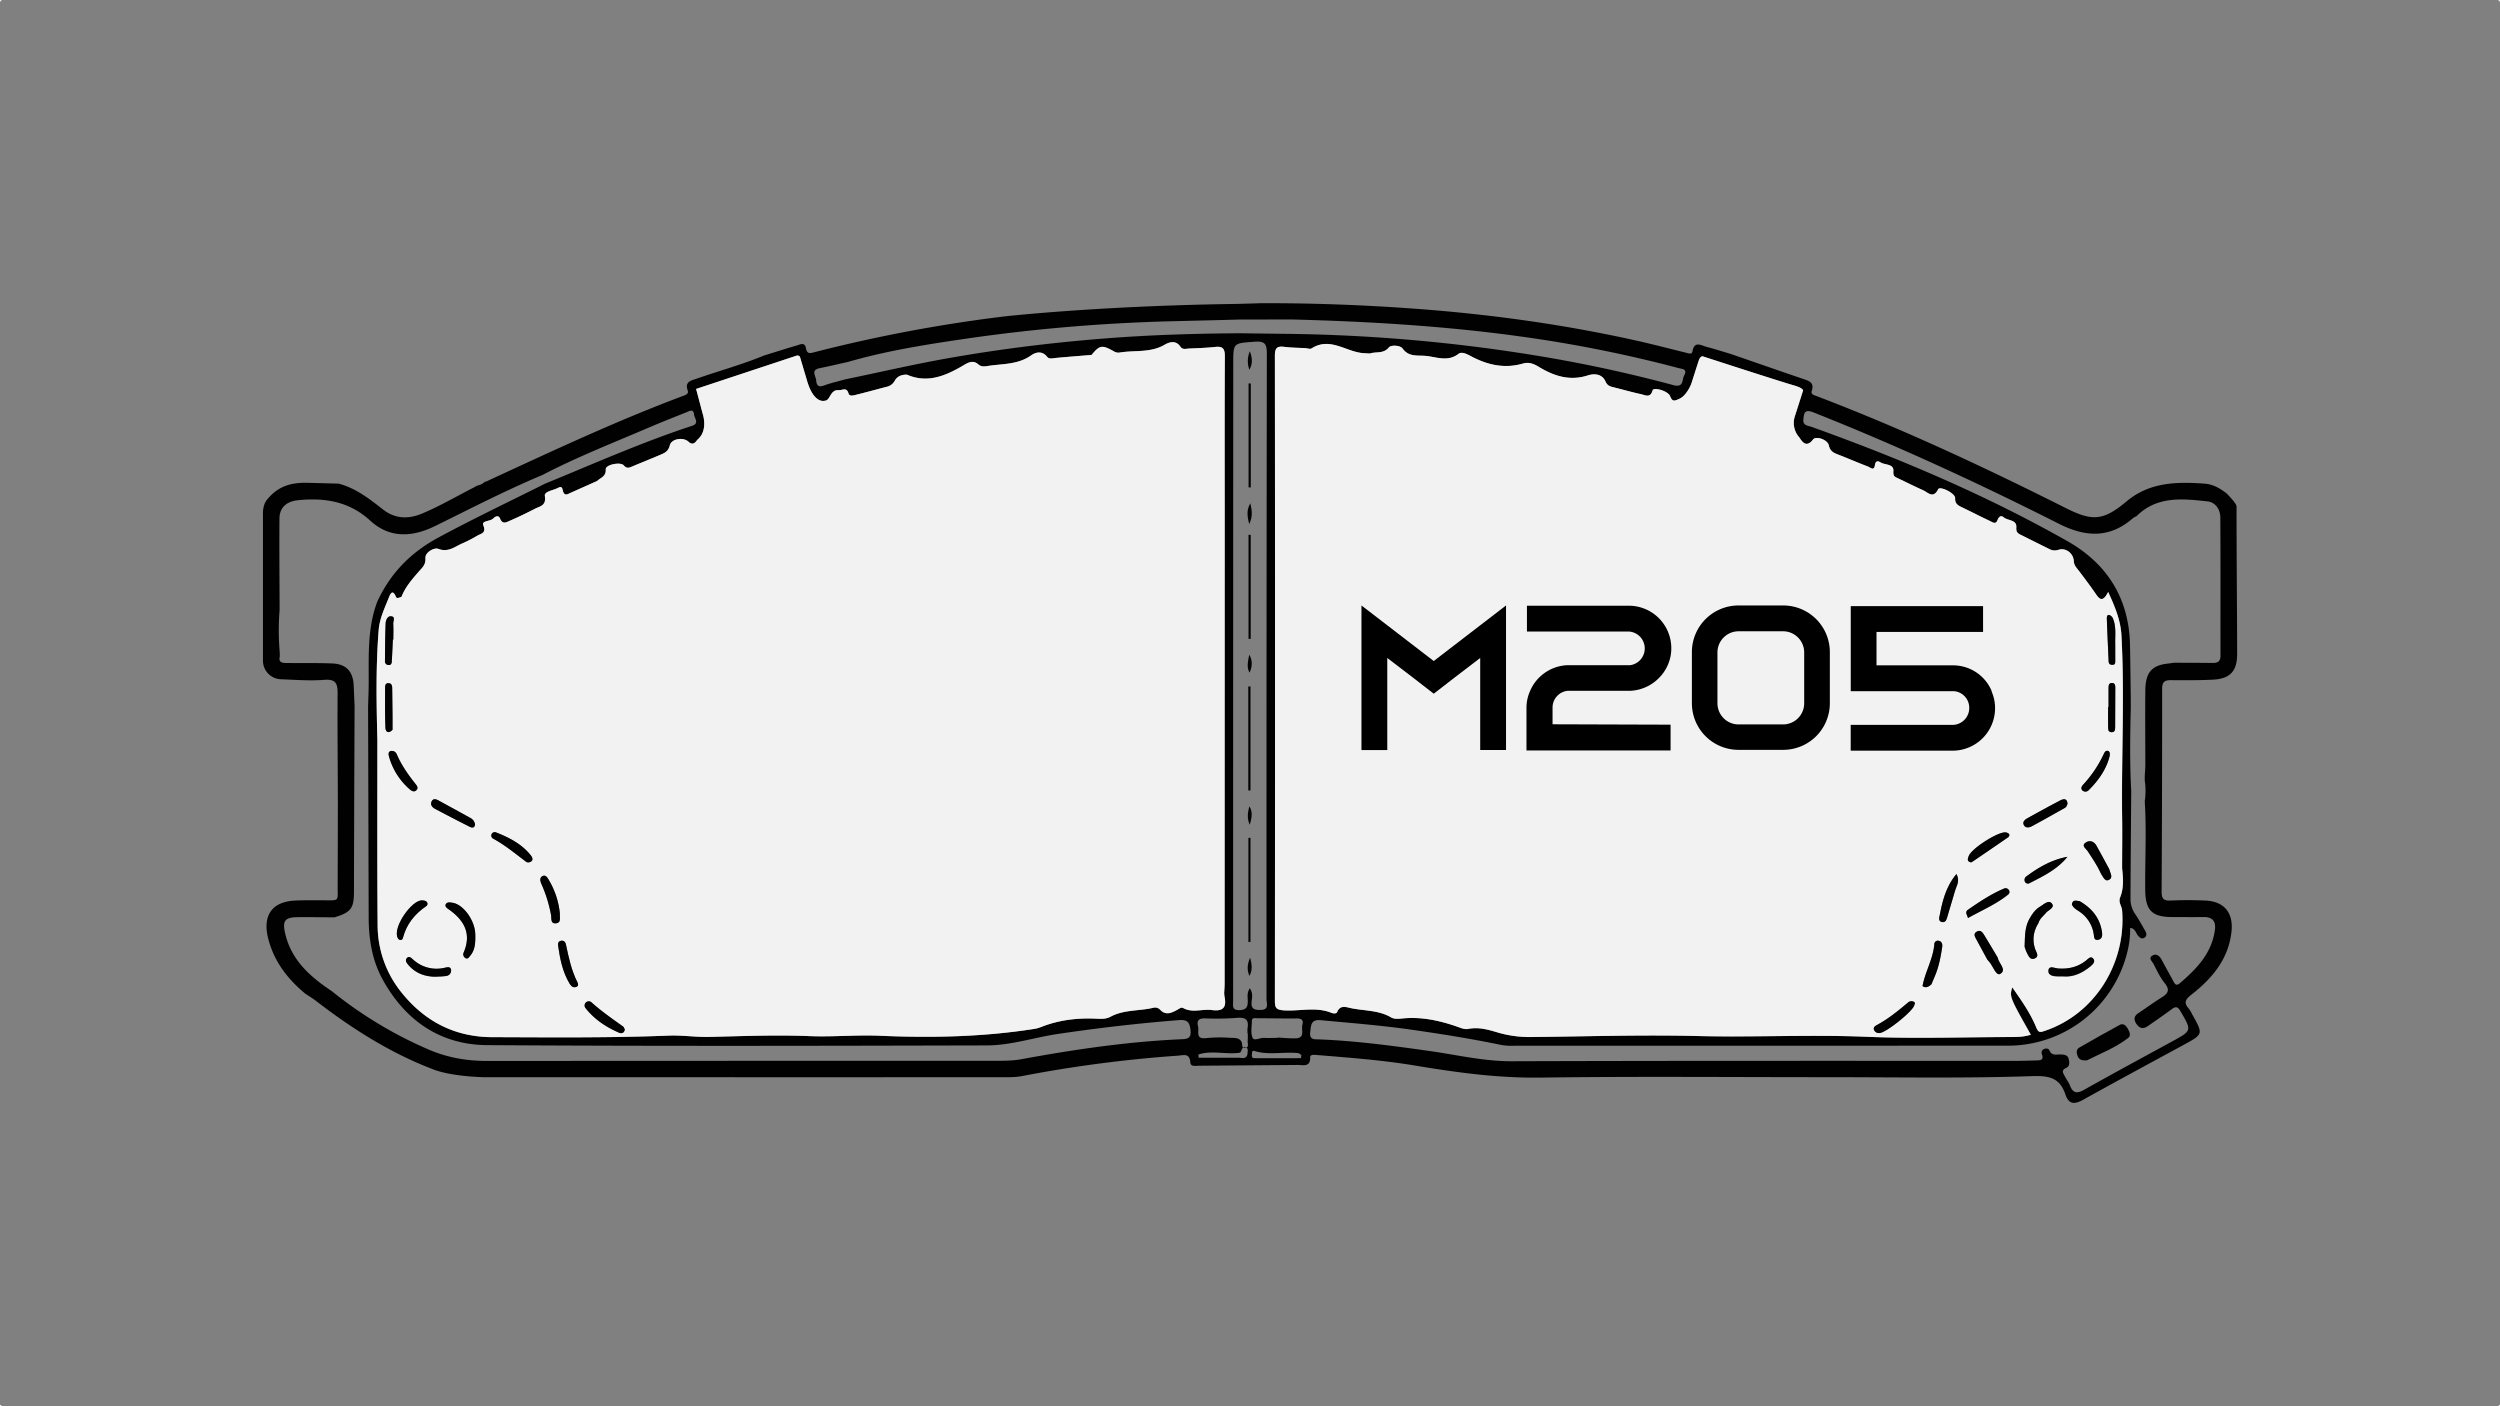 <svg xmlns="http://www.w3.org/2000/svg" viewBox="0 0 1920 1080"><rect x="0" y="0" width="1920" height="1080" fill="#808080" stroke="none"/><defs><style>.cls-1{fill:#010101;}.cls-2{fill:#f2f2f2;}</style></defs><g id="Capa_2" data-name="Capa 2"><g id="Capa_1-2" data-name="Capa 1"><path class="cls-1" d="M956.8,804.5a2.29,2.29,0,0,0-2,0,2.33,2.33,0,0,0,1.78.21,3.29,3.29,0,0,0,.52-.13A1.12,1.12,0,0,0,956.8,804.5Zm0,0a2.29,2.29,0,0,0-2,0,2.33,2.33,0,0,0,1.78.21,3.29,3.29,0,0,0,.52-.13A1.12,1.12,0,0,0,956.8,804.5Zm736.9-112.88c-8.87-.38-17.79-.42-26.66,0-5.36.27-6.94-1.45-6.92-6.75q.44-78,.4-155.94c0-5,1.78-6.59,6.49-6.57,10.77.07,21.56.16,32.31-.36,13.44-.66,18.84-6.46,18.82-19.9-.07-37.7-.48-75.4-.46-113.11,0-2.55-7.78-10.15-7.78-10.15-5-3.87-10.25-6.91-16.71-7.39-21.27-1.55-42.11-1.24-59.74,13.4-17.77,14.95-26.17,15.77-46.62,5.49-62.62-31.46-126-61.15-191.6-86.12-2-.77-4.69-1.24-3.78-4.07,2.11-6.53-2.26-7.65-6.8-9.2-18.52-6.3-37-12.75-55.49-19.14-6.17-1.83-12.31-3.81-18.54-5.43-4.17-1.09-9.37-4.85-10.8,3.54-.43,2.51-3,1.47-4.8,1-12.26-3-24.46-6.21-36.77-9-56.81-12.75-114.32-20.67-172.38-24.89-39.24-2.85-78.53-4.32-117.87-4.16,0,0-14.3.48-19.07.55-106.7,1.51-178.14,9.66-178.14,9.66a1142,1142,0,0,0-144.88,27.29c-3.3.84-6.17,2.07-7-3.14-.8-4.73-4.51-2.62-7.08-1.87-8.41,2.44-16.76,5.11-25.14,7.7-16.83,7-34.46,11.73-51.64,17.75-4.32,1.51-9.34,2.28-6.89,9.06.8,2.2-.84,3.17-2.88,3.94-51.86,19.35-101.89,42.94-152.1,66.09a2.6,2.6,0,0,1-.8.07,11,11,0,0,1-5.81,2.94l-2.59,1.44c-13.3,6.8-26.27,14.39-40,20.14-9.75,4.07-20.18,4.32-29.62-3.05-10.49-8.18-21-16.54-34.31-20-8.07-.22-16.13-.45-24.2-.64-11.35-.27-21.75,2.16-30.06,12.13-4.41,4.45-3.84,12.11-3.84,12.11V507.87a14.31,14.31,0,0,0,13.92,13.81c11,.41,22.12,1.31,33.06.45,8.72-.69,10.4,2.61,10.35,10.26-.19,28.26.14,56.52.19,84.78,0,21.26-.09,42.52-.14,63.79,0,11.38,1.45,10.49-10.18,10.47-7.53,0-15.08-.14-22.6.21-17.83.84-25,11.63-20.6,29.06,4.48,17.68,14.82,31.07,28.48,42.41,2.67,1.79,5.45,3.44,8,5.4,27.62,21.24,56.75,39.9,89.47,52.45,14.27,5.94,39.77,6.34,39.77,6.34,129,0,269.52.05,398.57,0,4.83,0,9.77.08,14.48-.84a1005.92,1005.92,0,0,1,119.93-15.71c4.56-.33,9-2.17,9.52,5.29.25,3.46,4.28,2.44,6.8,2.44l75.25-.59c4.19-.17,10.32,2.21,10-6.1-.06-1.54,2.12-1.79,3.93-1.64,25.74,2.13,51.51,4,77,8.26,31.84,5.32,63.56,9.66,96.12,9.19,73.27-1,146.56-.31,219.84-.32,52.54,0,105.11,1,157.58-.81,13.79-.47,21.33,1.62,25.59,14.21,2.67,7.87,7.25,7.46,13.67,3.89,25.59-14.24,51.38-28.14,77.12-42.12,15.1-8.21,15.12-8.18,6.49-23.48a23.55,23.55,0,0,0-2.43-4.18c-4-4.39-3.11-7,1.7-10.76,16.11-12.53,28.85-27.57,31-49C1715.19,700.78,1708,692.24,1693.7,691.62ZM629.48,282.77c7.28-1.48,14.51-3.19,21.77-4.81,29.44-8.52,59.64-13.31,89.86-17.74A1329.27,1329.27,0,0,1,901,246.69c16.88-.42,33.8-.79,50.69-1.28l40.28-.06c58.57,1.49,118.21,5,177.44,13.29a1012.38,1012.38,0,0,1,119.54,24c3.07.81,7.26.69,4.49,5.72-1.81,3.3-.19,9.61-8.24,7.43a1067.09,1067.09,0,0,0-108-23.14,1278.71,1278.71,0,0,0-186.36-16.22l-39-.49c-34.18.23-68.33,1.27-102.42,3.92-40.77,3.18-81.28,8.15-121.55,15.3-26.43,4.68-52.54,10.78-78.8,16.19-5.37,1.52-10.85,2.73-16.06,4.65-4.37,1.61-5.85.2-6.21-4C626.5,288.52,622.49,284.2,629.48,282.77ZM906.94,798.15C865.72,800,825,806,784.5,813.46c-6.41,1.19-12.85,1.23-19.31,1.23q-195.59,0-391.18.12c-15.35,0-29.89-2.46-44-8.42A318.8,318.8,0,0,1,255,761.33c-16.65-11.08-31.25-23.79-36-44.5-2.22-9.63-.29-12.33,9.61-12.44,9.42-.11,18.83.08,28.24.14,12.85-3.91,15-6.94,15-20q.15-70.95.48-141.9-.35-8-.67-15.94c-.46-11.07-5.72-16.77-16.82-17.18-11.47-.43-23-.24-34.45-.31-3.45,0-6.73-.22-5.48-5.19l-.09-3.22a193.78,193.78,0,0,1-.08-32.32c-.07-23.39-.29-46.78-.12-70.16.06-8.61,5.5-13.27,14.29-14.15,20.56-2.05,39.31.93,55.39,15.67,15.29,14,32.7,12.64,50.22,4,27.16-13.39,54.07-27.31,82-39,26.68-13.89,54.68-24.83,82.27-36.66,9.37-4,18.87-7.73,28.34-11.51,2.35-.94,5.47-3,5.91,1.71.27,2.89,4.28,6.77-1.52,8.66-38.54,12.64-75.57,29.14-113,44.47-27.38,13.76-55.07,26.87-82.05,41.46-21.21,11.47-36.81,27.49-46.76,49.26-7.59,20.13-6.45,41.16-6.54,62.08,0,6.17-.31,12.33-.48,18.5q.24,80.78.46,161.57c0,16.9,2.63,33.29,10.91,48.22,17.41,31.4,44.29,49.85,80.1,50.08,128,.85,255.94.54,383.91.21,18.27-.05,36-6.05,54-8.74,31.14-4.63,62.37-8.29,93.77-10.71,7-.53,8,2.89,8.52,8.25C914.94,797.68,911.52,798,906.94,798.15Zm1.59-24c-1.32-.75-2.9.59-4.35,1.39-4.38,2.39-8.93,4.65-13.33-.17a5.35,5.35,0,0,0-5.28-1.33c-10.89,2.55-22.57,1.32-32.83,6.9-3.45,1.87-7.33,1.58-11.09,1.42-14.4-.61-28.43,1-41.93,6.35a25.54,25.54,0,0,1-5.42,1.52c-39.32,6.19-78.9,7-118.57,5.26-18-.78-36,1-54.08.28-25.51-1-51.11,0-76.66.61-10.54.26-21-1.46-31.46-1-45.15,1.8-90.32,1.33-135.48,1.19-28.11-.09-51-11.54-68.79-33.2A82.43,82.43,0,0,1,290,710.47c-.37-47.38-.17-94.76-.19-142.14-.73-28.19-1.24-56.38,1-84.52.71-9,4.69-17,7.93-25.22,1.27-3.21,3-5.86,5.28-.32.79,1.91,2.83.41,4.3.11,2.81-7.41,7.94-13.23,13-19.12,2.66-3.09,5.75-5.26,5.4-10.77-.28-4.31,6.65-8.24,9.82-7,7.81,2.95,12.78-1.75,18.64-4.24a106.39,106.39,0,0,0,11.42-5.91c2.9-1.66,7-1.89,4.57-7.94-1.5-3.69,5.2-2.85,7.55-5.2,1.3-1.31,4.06-3.09,5.28,0,2,5,5.22,2.7,7.85,1.57,6.38-2.73,12.64-5.78,18.83-9,3.91-2,9-2.38,7.74-9.89-.61-3.48,6.51-4.3,10.15-6.23,3.81-2,3.17,1.55,4.14,3.52,1.35,2.78,3.59,1.13,5.47.3q10.24-4.56,20.47-9.15c2.63-2.57,6.87-3.31,6.54-8.93-.2-3.49,11.19-6,13.85-3s4.59,1.63,7.07.59c6.68-2.8,13.41-5.48,20.07-8.32,3.6-1.54,7-2.62,8.22-7.68s10.38-6.52,14.4-2.72c3.16,3,5.3.51,6.6-1.42,8.89-7.2,4.19-20.26,4.19-20.26l-5-18.91,76.17-25.22c2.94-1.2,3.6.67,3.6.67l5.22,17.56c5.48,19.42,14.13,16,14.13,16,4-.29,3.78-8.58,10.38-8.08,2.93.22,6-2.56,7.56,2.53.76,2.5,3.77,1.54,5.72,1.06,7.82-1.92,15.59-4.06,23.38-6.1a9.11,9.11,0,0,0,6.3-4.54c2-3.66,5.43-4.91,9.44-4.84,15.59,6.77,29.25,1.09,42.56-6.65,4-2.3,7.89-5.08,12.3-1.21,2.14,1.89,4.51,1.66,6.81,1.29,11.45-1.87,23.48-.89,33.81-8.27,3.29-2.35,8.37-3.74,12.2,1.15,1.62,2.07,4.44,1.08,6.85.86,9.08-.84,18.17-1.54,27.25-2.29,6.45-7.72,8.07-7.91,17.65-2.49a6.28,6.28,0,0,0,3.85.67c11.52-2,23.7.36,34.62-6,3.65-2.13,8.68-3.71,12.2,1.54,1.68,2.5,4.4,1.46,6.7,1.36,6.71-.29,13.45-.51,20.12-1.24,5.74-.62,7.27,1.47,7.24,7.14-.23,40.62-.11,81.25-.11,121.87q0,180-.07,359.93c0,2.41-.21,4.83-.33,7.24a28.19,28.19,0,0,0,.32,3.2c1.74,8.28-1.73,11-9.79,9.9C923.38,774.7,915.74,778.18,908.53,774.1Zm49.61,34.45c-.17,4.25-3.06,4.26-6.19,3.76H920.59c-.09-.82-.17-1.64-.26-2.46,10.2-3.46,21.21.11,31.64-1.38,1.57-.52,1.47-3.13,2.78-3.94-1.08-.78-.55-3-1.14-4.2-1.8-3.8-5.76-3.16-8.85-3.34a107.79,107.79,0,0,0-18.5.23c-8.46,1-5.19-5.33-6.14-9-1.18-4.56.66-6.27,5.38-6.15a218.31,218.31,0,0,0,24.14-.37c6.43-.56,9.72.86,8.47,7.93a23.44,23.44,0,0,0,0,4h.15a42.25,42.25,0,0,1-.05,5.63c-.24,1.79,1.15,4.53-1.13,5.32C958.74,805.37,958.2,807.16,958.14,808.55Zm.16-39.64c0,4.57-1.19,6.64-6.38,6.8-5.9.19-4.88-3.34-4.88-6.69q0-245.07.09-490.15c0-15.78.12-15.24,16.21-16.46,8-.6,9.61,1.46,9.6,9.26q-.36,247.91-.25,495.8c0,3.17,2.28,7.94-4.44,8.11-4.88.12-7.6-.72-7-6.44.3-3,1.21-6.36-1.4-10.16C957.45,762.6,958.29,765.88,958.3,768.91Zm40.81,43.71c-11.92,0-23.83.07-35.75,0-2.33,0-2-2.15-1.82-3.68.09-.89.13-2.37,1.78-1.85,11,3.44,22.37.47,33.51,1.64.92.09,1.75,1,2.63,1.46C999.34,811,999.23,811.8,999.11,812.62Zm1.12-25.57c-1.07,3.75,2.44,10.15-5.26,10.35-4.55.13-9.13-.39-13.69-.62,0,.09,0,.18,0,.26-3.49,0-7,.18-10.48,0-3.09-.2-7.63,2.66-8.84-.12-1.58-3.61-.56-8.39-.53-12.66,0-3,2.33-2.32,4.09-2.31,10,.05,19.9.24,29.85.17C999,782,1001.39,783,1000.23,787.05ZM985.91,776c-5.87-.4-6.79-2.07-6.78-7.43q.21-247.66,0-495.34c0-5.92,1.71-7.5,7.26-6.79,5.32.67,10.74.66,16.11,1,1.62.09,3.68.92,4.77.22,14.35-9.18,26.68,2.82,40,3.63l4.83.28c4.76-1.66,10.37.47,14.61-4.74,1.54-1.89,8.57-1.76,10.5.91,4.56,6.28,10.79,5.22,16.68,5.57,8.75.53,17.62,5.16,26.3-1.51,2.57-2,6.71.31,9.87,2,12.59,6.65,25.66,9.55,39.77,5.42,4.35-1.27,8.19.27,12.08,2.63,11.59,7,23.64,11,37.58,6.51,4.62-1.49,10.91-1.44,13.61,4.78,1.14,2.64,2.87,3.55,5.36,4.16,7.31,1.78,14.54,3.9,21.89,5.49,3.2.69,7.14,3.27,8.88-2.95.73-2.63,11.81.35,13.45,4.49,1.84,4.66,3.46,3.61,7.08,2,5.64-2.44,9.1-11.32,9.1-11.32s4.89-15.35,5.89-18.28,2.74-3.08,2.74-3.08S1367.08,293,1377,295.77s7.61,4.81,7.61,4.81l-6,18.81a16.59,16.59,0,0,0,3.34,16.57c2.29,3.56,5.55,8.13,10.5,1.63,2.31-3,11.24.06,12.18,4.52,1,4.69,4,5.81,7.57,7.19,7.52,2.89,14.89,6.15,22.42,9,1.69.64,4.7,3.73,5.36-1,.45-3.21,2-3.63,4.29-2.19,3.47,2.19,10.38,1,9.91,6.77-.33,4.08,1.46,4.47,3.78,5.58,6.3,3,12.55,6.17,18.94,9,3.85,1.7,7.82,6.9,11.71-.75,1.33-2.62,13.15,3.15,13,6.85-.21,4.29,2.08,5.55,5.11,7,7.27,3.48,14.42,7.2,21.72,10.62,1.69.79,4.2,2.78,5.5-.28,1.14-2.66,2.44-4.69,5.1-2.49,3.21,2.66,10,1.55,9.56,7.78-.25,3.27,1,4.35,3.22,5.48,7.46,3.71,14.9,7.45,22.37,11.14a8.64,8.64,0,0,0,6.9.43c5.54-1.72,11.34,2.71,11.65,8.69.17,3.36,2.28,5.26,4,7.59,4.06,5.36,8.1,10.73,11.94,16.23,3,4.35,5.7,9.38,10.46-.12,5.27,11.48,9.56,21.85,10.17,33.21,2.5,46.29,0,92.61.53,138.91.18,13.43,0,26.86,0,40.29.87,7.5,1.37,15-1.53,22.2-1.54,3.83,1.31,6.68,1.57,10.08,3.11,40.59-20.88,79.67-59.76,92.52-3.26,1.08-4.5,1.35-6.19-2.78-4.42-10.81-11.13-20.43-18.42-30.78-2.14,7.28-2.14,7.28,14.26,36.41-5,1.59-10,1.76-15,1.77-36.91.06-73.87,1.35-110.72-.18-43.52-1.82-87,.49-130.49-.6-42.2-1-84.47.33-126.72.76a87.19,87.19,0,0,1-25.52-3.19c-7.74-2.27-15.33-4.67-23.72-3-2.85.58-6.29-1-9.31-2.07-13.55-4.63-27.31-7.48-41.76-5.92-2.62.28-5.84.44-7.92-.79-9.69-5.79-20.8-5-31.23-7.25-3.51-.75-8-2.55-10.33,3-.62,1.5-3,1.23-4.44.64C1010.53,773,998.09,776.81,985.91,776ZM1701,714.48c-2.53,17.85-14.11,29.73-27,40.73-3,2.53-4-.07-5.24-2.33-2.77-5.22-5.77-10.33-8.48-15.58-1.56-3-4-5.14-7-3.56-3.74,2-.35,4.64.68,6.65,2.57,5,5,10.29,8.5,14.6,4.5,5.51,2.32,8.23-2.62,11.26-5.95,3.66-11.56,7.87-17.41,11.7-3.33,2.19-4,4.67-1.86,8.09,2.31,3.64,5.21,4.56,8.79,2.1,6.2-4.25,12.4-8.54,18.42-13,3.07-2.29,4.64-2.26,6.78,1.4,8.78,15,8.92,14.92-6.06,23.11-22.64,12.38-45.37,24.61-67.85,37.28-5.53,3.12-8.64,2.7-10.94-3.32-1-2.48-2.68-4.64-3.9-7s-3.15-4.59,1-6.43c3.09-1.38,2.5-4.61,1.88-7.15-.7-2.84-3.56-3.07-5.9-3.21-3.31-.18-7,1.35-8.87-3.18-.59-1.4-2.59-1.75-4.29-.91s-2,2.52-1.42,4.09c1.56,4.13-.93,4.52-4,4.58-5.12.1-10.23.33-15.34.34-129.3,0-258.59-.15-387.89.29-21.27.07-41.6-4.81-62.32-7.76-28.24-4-56.51-7.84-85-9-4.13-.17-8.25.64-7.39-5.92.65-5,.45-9.56,8-8.86,23.3,2.18,46.64,4,69.82,7.32s46.2,7,69.09,11.76a47.79,47.79,0,0,0,9.66.57q189.5,0,379-.06a94.31,94.31,0,0,0,91.52-70.29,73,73,0,0,0,2.61-20.16c4,.48,4.31,4,6.08,6,1.38,1.58,2.82,2.77,4.79,1.6s1.86-3.19.85-5c-2.52-4.45-5-9-7.82-13.18a19.79,19.79,0,0,1-3.65-11.33c.1-27.72.35-55.43.56-83.15-1.16-21-.87-42.11-.35-63.18,0-2.78,0-5.56,0-8.34-.19-13.45-.34-26.9-.58-40.35-.64-36-17.44-62.79-48.28-80.21C1525,380.07,1459,352.11,1391.34,327.86c-2.88-1-6.82-1-6.35-5.7s.77-8.21,7.69-5.47c64.27,25.49,127,54.47,188.64,85.61,20.28,10.24,38.88,11.3,56.74-4.3a15.88,15.88,0,0,1,2.79-1.59c15.69-15.59,35.25-13.47,54.51-11.34,6.1.67,9.8,6.15,9.84,12.22.24,35.43.06,70.86.14,106.3,0,4.29-2,5.6-5.91,5.56-9.92-.12-19.84-.12-29.76-.16-1.58.22-3.16.47-4.75.64-12.3,1.35-17.15,6.78-17.31,20.52-.21,19.05,0,38.11,0,57.16,0,2.93-.29,5.86-.45,8.79,0,1.08,0,2.17,0,3.25a54.57,54.57,0,0,1,0,16.14c1.49,22.59.14,45.21.37,67.81.16,15.77,5,20.94,20.62,21,8.08,0,16.16.1,24.24,0C1699.47,704.23,1702,707.77,1701,714.48Zm-746.26,90a2.33,2.33,0,0,0,1.78.21,3.29,3.29,0,0,0,.52-.13,1.12,1.12,0,0,0-.25-.11A2.29,2.29,0,0,0,954.75,804.53Zm2,0a2.29,2.29,0,0,0-2,0,2.33,2.33,0,0,0,1.78.21,3.29,3.29,0,0,0,.52-.13A1.12,1.12,0,0,0,956.8,804.5Zm0,0a2.29,2.29,0,0,0-2,0,2.33,2.33,0,0,0,1.78.21,3.29,3.29,0,0,0,.52-.13A1.12,1.12,0,0,0,956.8,804.5Z"/><path class="cls-2" d="M940.49,765.82a28.19,28.19,0,0,1-.32-3.2c.12-2.41.33-4.83.33-7.24q.06-180,.07-359.93c0-40.62-.12-81.25.11-121.87,0-5.67-1.5-7.76-7.24-7.14-6.67.73-13.41.95-20.12,1.24-2.3.1-5,1.14-6.7-1.36-3.52-5.25-8.55-3.67-12.2-1.54-10.92,6.39-23.1,4.05-34.62,6a6.28,6.28,0,0,1-3.85-.67c-9.58-5.42-11.2-5.23-17.65,2.49-9.08.75-18.17,1.45-27.25,2.29-2.41.22-5.23,1.21-6.85-.86-3.83-4.89-8.91-3.5-12.2-1.15-10.33,7.38-22.36,6.4-33.81,8.27-2.3.37-4.67.6-6.81-1.29C747,276,743,278.8,739.08,281.1c-13.31,7.74-27,13.42-42.56,6.65-4-.07-7.46,1.18-9.44,4.84a9.11,9.11,0,0,1-6.3,4.54c-7.79,2-15.56,4.18-23.38,6.1-1.95.48-5,1.44-5.72-1.06-1.54-5.09-4.63-2.31-7.56-2.53-6.6-.5-6.37,7.79-10.38,8.08,0,0-8.65,3.4-14.13-16l-5.22-17.56s-.66-1.87-3.6-.67l-76.17,25.22,5,18.91s4.7,13.06-4.19,20.26c-1.3,1.93-3.44,4.42-6.6,1.42-4-3.8-13.14-2.44-14.4,2.72s-4.62,6.14-8.22,7.68c-6.66,2.84-13.39,5.52-20.07,8.32-2.48,1-4.5,2.33-7.07-.59s-14.05-.52-13.85,3c.33,5.62-3.91,6.36-6.54,8.93q-10.23,4.57-20.47,9.15c-1.88.83-4.12,2.48-5.47-.3-1-2-.33-5.53-4.14-3.52-3.64,1.93-10.76,2.75-10.15,6.23,1.3,7.51-3.83,7.87-7.74,9.89-6.19,3.18-12.45,6.23-18.83,9-2.63,1.13-5.87,3.45-7.85-1.57-1.22-3.08-4-1.3-5.28,0-2.35,2.35-9.05,1.51-7.55,5.2,2.46,6.05-1.67,6.28-4.57,7.94a106.39,106.39,0,0,1-11.42,5.91c-5.86,2.49-10.83,7.19-18.64,4.24-3.17-1.2-10.1,2.73-9.82,7,.35,5.51-2.74,7.68-5.4,10.77-5.06,5.89-10.19,11.71-13,19.12-1.47.3-3.51,1.8-4.3-.11-2.32-5.54-4-2.89-5.28.32-3.24,8.21-7.22,16.26-7.93,25.22-2.24,28.14-1.73,56.33-1,84.52,0,47.38-.18,94.76.19,142.14a82.43,82.43,0,0,0,19.25,52.81c17.78,21.66,40.68,33.11,68.79,33.2,45.16.14,90.33.61,135.48-1.19,10.46-.42,20.92,1.3,31.46,1,25.55-.62,51.15-1.65,76.66-.61,18.08.73,36.05-1.06,54.08-.28,39.67,1.73,79.25.93,118.57-5.26a25.54,25.54,0,0,0,5.42-1.52c13.5-5.31,27.53-7,41.93-6.35,3.76.16,7.64.45,11.09-1.42,10.26-5.58,21.94-4.35,32.83-6.9a5.35,5.35,0,0,1,5.28,1.33c4.4,4.82,8.95,2.56,13.33.17,1.45-.8,3-2.14,4.35-1.39,7.21,4.08,14.85.6,22.17,1.62C938.76,776.85,942.23,774.1,940.49,765.82ZM331.62,615.29c1.39-2.47,3.77-1.28,5.67-.25q12,6.53,24,13.16a6.64,6.64,0,0,1,3.55,5.06c-.47,3-2.57,2.48-4.23,1.64q-13.28-6.71-26.43-13.68C331.82,620,330.18,617.86,331.62,615.29ZM296.2,478.57c.1-2.23,1.4-5.52,4.09-5.29,3.66.32,1.6,3.76,1.72,5.8.23,4,.07,8.07.07,12.1h-.35c-.26,5.37-.47,10.75-.78,16.12-.09,1.57-.11,3.47-2.4,3.44a2.8,2.8,0,0,1-2.89-3.15C295.77,497.91,295.77,488.23,296.2,478.57ZM296,559c-.45-10.44-.27-20.91-.26-31.37,0-1.74.75-3.16,2.89-2.91s2.53,1.89,2.56,3.52c.15,7.5.2,15,.26,22.52,0,3.22,0,6.43,0,9.64v.11C298.64,563.51,296.16,562.46,296,559Zm5,17.72c2.58.18,3.34,1.68,4,3.14,3.48,7.95,8.42,15,13.75,21.74,1.26,1.61,3.12,3.67.74,5.57-1.66,1.33-3.38.29-5-1.12A51.76,51.76,0,0,1,299,581.9C298.43,579.92,297.56,576.82,301,576.68Zm4.32,143.37c-3.62-8.19,10.92-28.81,18.81-28.59,5.1,0,4.6,3.5,3.39,4.32-9,6.11-15.33,13.92-18.1,24.64C308.94,722.26,306.51,722.78,305.31,720.05Zm37.34,29.49c-2.63.4-5.34.39-8,.56-8.21,0-15.3-2.57-20.8-8.78-1.38-1.55-3.14-3.68-1.25-5.63,1.73-1.79,3.47.21,4.79,1.36a26.52,26.52,0,0,0,23.88,6.24c1.93-.4,4.78-1.41,5.18,1.73A4.21,4.21,0,0,1,342.65,749.54Zm18.53-15.62c-.92,1.1-1.82,3-3.75,1.84a3.29,3.29,0,0,1-1.34-4.23c6.38-14.84.1-25.15-11.88-33.45-1.38-1-2.83-2.21-1.71-3.86s3.48-1.17,5.21-.88c7.48,1.26,15.53,11.45,17.06,21.45a25.86,25.86,0,0,1,.26,4.14C365.16,725.86,364.25,730.25,361.18,733.92Zm44.88-71.59c-.68-.11-1.34,0-1.72-.31-8.4-6.22-16.37-13-25.68-18a2.65,2.65,0,0,1,2.6-4.62c10.1,4,19.61,8.91,26.5,17.64C409.38,659.09,409.66,661.64,406.06,662.33Zm17.14,40.36A104.77,104.77,0,0,0,415.86,679c-.95-2.2-1.73-5.06,1-6.25,2.39-1,3.72,1.5,4.77,3.32A62,62,0,0,1,430,701.87c-.23,2.71,1.17,6.71-2.89,7.21C422.63,709.63,423.66,705.3,423.2,702.69Zm19.54,55.18c-2.47,1-4-.39-5.25-2.39-5.38-8.89-7.37-18.84-8.82-29-.33-1.73,0-3.39,1.85-3.9,2.18-.61,3.64.61,4.1,2.73,2.16,9.95,4.16,19.94,8.87,29.11C444.14,755.72,444.32,757.21,442.74,757.87Zm32.63,35.22c-9.92-4.33-18.78-10.18-25.59-18.77a3.19,3.19,0,0,1,4.52-4.49c7.58,6.81,15.92,12.6,24.18,18.5.76.54,1,1.76,1.38,2.41C479.17,793.74,477.05,793.82,475.37,793.09Z"/><path class="cls-2" d="M1628.22,689.22c2.9-7.18,2.4-14.7,1.53-22.2,0-13.43.23-26.86,0-40.29-.58-46.3,2-92.62-.53-138.91-.61-11.36-4.9-21.73-10.17-33.21-4.76,9.5-7.42,4.47-10.46.12-3.84-5.5-7.88-10.87-11.94-16.23-1.76-2.33-3.87-4.23-4-7.59-.31-6-6.11-10.41-11.65-8.69a8.64,8.64,0,0,1-6.9-.43c-7.47-3.69-14.91-7.43-22.37-11.14-2.26-1.13-3.47-2.21-3.22-5.48.47-6.23-6.35-5.12-9.56-7.78-2.66-2.2-4-.17-5.1,2.49-1.3,3.06-3.81,1.07-5.5.28-7.3-3.42-14.45-7.14-21.72-10.62-3-1.46-5.32-2.72-5.11-7,.19-3.7-11.63-9.47-13-6.85-3.89,7.65-7.86,2.45-11.71.75-6.39-2.84-12.64-6-18.94-9-2.32-1.11-4.11-1.5-3.78-5.58.47-5.78-6.44-4.58-9.91-6.77-2.27-1.44-3.84-1-4.29,2.19-.66,4.76-3.67,1.67-5.36,1-7.53-2.84-14.9-6.1-22.42-9-3.6-1.38-6.58-2.5-7.57-7.19-.94-4.46-9.87-7.54-12.18-4.52-5,6.5-8.21,1.93-10.5-1.63a16.59,16.59,0,0,1-3.34-16.57l6-18.81s2.27-2-7.61-4.81-69.45-22.17-69.45-22.17-1.75.14-2.74,3.08-5.89,18.28-5.89,18.28-3.46,8.88-9.1,11.32c-3.62,1.57-5.24,2.62-7.08-2-1.64-4.14-12.72-7.12-13.45-4.49-1.74,6.22-5.68,3.64-8.88,2.95-7.35-1.59-14.58-3.71-21.89-5.49-2.49-.61-4.22-1.52-5.36-4.16-2.7-6.22-9-6.27-13.61-4.78-13.94,4.5-26,.5-37.58-6.51-3.89-2.36-7.73-3.9-12.08-2.63-14.11,4.13-27.18,1.23-39.77-5.42-3.16-1.67-7.3-3.95-9.87-2-8.68,6.67-17.55,2-26.3,1.51-5.89-.35-12.12.71-16.68-5.57-1.93-2.67-9-2.8-10.5-.91-4.24,5.21-9.85,3.08-14.61,4.74l-4.83-.28c-13.36-.81-25.69-12.81-40-3.63-1.09.7-3.15-.13-4.77-.22-5.37-.3-10.79-.29-16.11-1-5.55-.71-7.26.87-7.26,6.79q.25,247.67,0,495.34c0,5.36.91,7,6.78,7.43,12.18.84,24.62-2.94,36.58,1.9,1.47.59,3.82.86,4.44-.64,2.28-5.55,6.82-3.75,10.33-3,10.43,2.23,21.54,1.46,31.23,7.25,2.08,1.23,5.3,1.07,7.92.79,14.45-1.56,28.21,1.29,41.76,5.92,3,1,6.46,2.65,9.31,2.07,8.39-1.7,16,.7,23.72,3a87.19,87.19,0,0,0,25.52,3.19c42.25-.43,84.52-1.81,126.72-.76,43.51,1.09,87-1.22,130.49.6,36.85,1.53,73.81.24,110.72.18,5,0,10-.18,15-1.77-16.4-29.13-16.4-29.13-14.26-36.41,7.29,10.35,14,20,18.42,30.78,1.69,4.13,2.93,3.86,6.19,2.78,38.88-12.85,62.87-51.93,59.76-92.52C1629.53,695.9,1626.68,693.05,1628.22,689.22Zm-158.07,82.9c-1.38,4.81-21.9,21.17-26.65,21.23a4,4,0,0,1-4.08-2.07c-1.09-1.89.4-3.18,1.71-3.88,8.85-4.71,16.54-11,24.15-17.41a4,4,0,0,1,4.5-.62C1471.17,770,1470.43,771.14,1470.15,772.12Zm21.41-44.52c-1.14,7.39-2.51,14.74-5.44,21.69-.93,2.21-1.84,4.42-2.76,6.63-2,1.75-4.1,3.22-6.86,1.43,2-11,8.15-20.89,9.06-32.24a2.71,2.71,0,0,1,3.37-2.6C1491.58,723.13,1491.91,725.38,1491.56,727.6ZM1501.5,684c-2,7-4.16,13.89-6.17,20.85-.58,2-1.44,3.64-3.78,3.3-1.93-.29-2.54-1.85-2.19-3.64,2.25-11.56,4.67-23.05,13.19-33.29C1505.49,676.85,1502.52,680.3,1501.5,684Zm10.57-26.72c2.16-5.5,21.56-18.08,27.79-18a4.37,4.37,0,0,1,2.83,1c1,.91.28,2.29-.5,2.83-9.2,6.38-18.48,12.66-27.74,19a2.94,2.94,0,0,1-.9.2C1510.29,661.47,1511.31,659.19,1512.07,657.25Zm24.14,90.66c-3.17,1.86-5.52-5.8-8.34-9.1-.52-.6-1-1.19-1.58-1.78q-4.18-7.69-8.35-15.4c-1.15-2.12-2.77-4.49.28-6.19,2.88-1.61,4.46.76,5.71,2.79,3.51,5.66,6.87,11.42,10.28,17.14C1534.89,739.76,1541.5,744.82,1536.21,747.91Zm6.21-61c-9,7.29-19.53,11.81-31,18.14-.31-.83-.62-1.87-1.06-2.85a2.74,2.74,0,0,1,1.09-3.52c8.77-6.07,17.66-12,27.52-16.2a2.88,2.88,0,0,1,3.6.82A2.47,2.47,0,0,1,1542.42,686.87Zm57.69-84.54A91,91,0,0,0,1615.73,579c.59-1.24,1.36-2.61,2.88-2.38s2,1.62,1.61,4c-2.43,9.93-8.45,18.69-16.23,26.34a3.39,3.39,0,0,1-4.5.27C1597.5,605.5,1599,603.59,1600.11,602.33Zm-42.83,25.94q12.27-6.88,24.73-13.43c2.6-1.37,5.25-1.93,5.81,1.95a4.59,4.59,0,0,1-2.73,4.07c-8.19,4.58-16.35,9.23-24.62,13.67-1.86,1-4.56,1.56-5.91-.54C1552.77,631.22,1555.21,629.44,1557.28,628.27Zm-1.29,45c9.55-7.1,19.72-13,31.8-15.26-7.9,9.84-18.9,15-29.64,20.52a2.94,2.94,0,0,1-2.72-.86A3.34,3.34,0,0,1,1556,673.23Zm15.17,28c-2.05,2.44-4.72,4.4-5.62,7.67-3.92,6.3-4.94,13-2.49,20.06.85,2.44,3.18,5.4-.16,7-3.68,1.8-5-1.89-6.34-4.41a31.47,31.47,0,0,1-1.66-4.54c.34-7.2-.05-14.53,3.62-21.16,2.11-3.78,4.51-7.36,8.33-9.62,2.87-1.7,6.58-5.51,9.09-2.21C1578.26,697.09,1573.09,698.91,1571.16,701.21Zm34.31,40.92c-6.14,5-13,8.44-21.16,7.68h-4.06c-3.41,0-7.51-.78-7.06-4.56.49-4.07,4.71-1.7,7.19-1.5,8.07.65,15.32-1,21.74-6.11,1.52-1.19,3.45-3.73,5.39-1.53C1609.59,738.49,1607.25,740.68,1605.47,742.13Zm6.1-20.42c-3.59.82-3.26-2.61-3.66-4.82a25.35,25.35,0,0,0-11.77-17.38c-2-1.31-4.08-2.59-4.92-5,.69-4,3.53-2.69,6-2.41,9,5.23,15.26,12.46,17,23C1614.68,717.8,1614.83,721,1611.57,721.71Zm8.41-46.18c-3.32,2-4.65-2-6.26-4.22-2.81-6.34-6.71-12-10.48-17.79-1.22-1.88-5.07-4-1.42-6.48,3-2,6.3-1,8.18,2.31,3.4,6,6.61,12.11,9.9,18.17C1620.48,670.25,1623.06,673.71,1620,675.53Zm4.46-117c0,2-.21,3.86-2.9,3.73s-2.45-2.45-2.5-4.15c-.13-5.09,0-10.18,0-15.28h.32c0-4.83,0-9.65,0-14.47,0-1.93.15-4,2.82-3.86,2.08.1,2.39,1.76,2.39,3.47Q1624.5,543.25,1624.44,558.53Zm.07-63.7c0,4.29,0,8.57,0,12.86,0,1.29,0,2.74-1.9,2.85s-3.09-.61-3.18-2.63c-.48-11-1-21.92-1.39-32.89,0-1.25.16-3.09,2-2.68a4.82,4.82,0,0,1,2.71,2.65C1625.41,481.37,1624.31,488.18,1624.51,494.83Z"/><path class="cls-1" d="M1571.16,701.21c-2.05,2.44-4.72,4.4-5.62,7.67-3.92,6.3-4.94,13-2.49,20.06.85,2.44,3.18,5.4-.16,7-3.68,1.8-5-1.89-6.34-4.41a31.47,31.47,0,0,1-1.66-4.54c.34-7.2-.05-14.53,3.62-21.16,2.11-3.78,4.51-7.36,8.33-9.62,2.87-1.7,6.58-5.51,9.09-2.21C1578.26,697.09,1573.09,698.91,1571.16,701.21Z"/><path class="cls-1" d="M1536.21,747.91c-3.17,1.86-5.52-5.8-8.34-9.1-.52-.6-1-1.19-1.58-1.78q-4.18-7.69-8.35-15.4c-1.15-2.12-2.77-4.49.28-6.19,2.88-1.61,4.46.76,5.71,2.79,3.51,5.66,6.87,11.42,10.28,17.14C1534.89,739.76,1541.5,744.82,1536.21,747.91Z"/><path class="cls-1" d="M1491.56,727.6c-1.14,7.39-2.51,14.74-5.44,21.69-.93,2.21-1.84,4.42-2.76,6.63-2,1.75-4.1,3.22-6.86,1.43,2-11,8.15-20.89,9.06-32.24a2.71,2.71,0,0,1,3.37-2.6C1491.58,723.13,1491.91,725.38,1491.56,727.6Z"/><path class="cls-1" d="M1611.57,721.71c-3.59.82-3.26-2.61-3.66-4.82a25.35,25.35,0,0,0-11.77-17.38c-2-1.31-4.08-2.59-4.92-5,.69-4,3.53-2.69,6-2.41,9,5.23,15.26,12.46,17,23C1614.68,717.8,1614.83,721,1611.57,721.71Z"/><path class="cls-1" d="M1470.15,772.12c-1.38,4.81-21.9,21.17-26.65,21.23a4,4,0,0,1-4.08-2.07c-1.09-1.89.4-3.18,1.71-3.88,8.85-4.71,16.54-11,24.15-17.41a4,4,0,0,1,4.5-.62C1471.17,770,1470.43,771.14,1470.15,772.12Z"/><path class="cls-1" d="M1620,675.53c-3.32,2-4.65-2-6.26-4.22-2.81-6.34-6.71-12-10.48-17.79-1.22-1.88-5.07-4-1.42-6.48,3-2,6.3-1,8.18,2.31,3.4,6,6.61,12.11,9.9,18.17C1620.48,670.25,1623.06,673.71,1620,675.53Z"/><path class="cls-1" d="M1605.47,742.13c-6.14,5-13,8.44-21.16,7.68h-4.06c-3.41,0-7.51-.78-7.06-4.56.49-4.07,4.71-1.7,7.19-1.5,8.07.65,15.32-1,21.74-6.11,1.52-1.19,3.45-3.73,5.39-1.53C1609.59,738.49,1607.25,740.68,1605.47,742.13Z"/><path class="cls-1" d="M361.18,733.92c-.92,1.1-1.82,3-3.75,1.84a3.29,3.29,0,0,1-1.34-4.23c6.38-14.84.1-25.15-11.88-33.45-1.38-1-2.83-2.21-1.71-3.86s3.48-1.17,5.21-.88c7.48,1.26,15.53,11.45,17.06,21.45a25.86,25.86,0,0,1,.26,4.14C365.16,725.86,364.25,730.25,361.18,733.92Z"/><path class="cls-1" d="M364.83,633.26c-.47,3-2.57,2.48-4.23,1.64q-13.28-6.71-26.43-13.68c-2.35-1.24-4-3.36-2.55-5.93s3.77-1.28,5.67-.25q12,6.53,24,13.16A6.64,6.64,0,0,1,364.83,633.26Z"/><path class="cls-1" d="M427.1,709.08c-4.47.55-3.44-3.78-3.9-6.39A104.77,104.77,0,0,0,415.86,679c-.95-2.2-1.73-5.06,1-6.25,2.39-1,3.72,1.5,4.77,3.32A62,62,0,0,1,430,701.87C429.76,704.58,431.16,708.58,427.1,709.08Z"/><path class="cls-1" d="M479.86,790.74c-.69,3-2.81,3.08-4.49,2.35-9.92-4.33-18.78-10.18-25.59-18.77a3.19,3.19,0,0,1,4.52-4.49c7.58,6.81,15.92,12.6,24.18,18.5C479.24,788.87,479.51,790.09,479.86,790.74Z"/><path class="cls-1" d="M406.06,662.33c-.68-.11-1.34,0-1.72-.31-8.4-6.22-16.37-13-25.68-18a2.65,2.65,0,0,1,2.6-4.62c10.1,4,19.61,8.91,26.5,17.64C409.38,659.09,409.66,661.64,406.06,662.33Z"/><path class="cls-1" d="M442.74,757.87c-2.47,1-4-.39-5.25-2.39-5.38-8.89-7.37-18.84-8.82-29-.33-1.73,0-3.39,1.85-3.9,2.18-.61,3.64.61,4.1,2.73,2.16,9.95,4.16,19.94,8.87,29.11C444.14,755.72,444.32,757.21,442.74,757.87Z"/><path class="cls-1" d="M342.65,749.54c-2.63.4-5.34.39-8,.56-8.21,0-15.3-2.57-20.8-8.78-1.38-1.55-3.14-3.68-1.25-5.63,1.73-1.79,3.47.21,4.79,1.36a26.52,26.52,0,0,0,23.88,6.24c1.93-.4,4.78-1.41,5.18,1.73A4.21,4.21,0,0,1,342.65,749.54Z"/><path class="cls-1" d="M319.46,607.13c-1.66,1.33-3.38.29-5-1.12A51.76,51.76,0,0,1,299,581.9c-.61-2-1.48-5.08,1.95-5.22,2.58.18,3.34,1.68,4,3.14,3.48,7.95,8.42,15,13.75,21.74C320,603.17,321.84,605.23,319.46,607.13Z"/><path class="cls-1" d="M327.51,695.78c-9,6.11-15.33,13.92-18.1,24.64-.47,1.84-2.9,2.36-4.1-.37-3.62-8.19,10.92-28.81,18.81-28.59C329.22,691.49,328.72,695,327.51,695.78Z"/><path class="cls-1" d="M1587.82,616.79a4.59,4.59,0,0,1-2.73,4.07c-8.19,4.58-16.35,9.23-24.62,13.67-1.86,1-4.56,1.56-5.91-.54-1.79-2.77.65-4.55,2.72-5.72q12.27-6.88,24.73-13.43C1584.61,613.47,1587.26,612.91,1587.82,616.79Z"/><path class="cls-1" d="M1542.42,686.87c-9,7.29-19.53,11.81-31,18.14-.31-.83-.62-1.87-1.06-2.85a2.74,2.74,0,0,1,1.09-3.52c8.77-6.07,17.66-12,27.52-16.2a2.88,2.88,0,0,1,3.6.82A2.47,2.47,0,0,1,1542.42,686.87Z"/><path class="cls-1" d="M1542.19,643.05c-9.2,6.38-18.48,12.66-27.74,19a2.94,2.94,0,0,1-.9.2c-3.26-.74-2.24-3-1.48-5,2.16-5.5,21.56-18.08,27.79-18a4.37,4.37,0,0,1,2.83,1C1543.65,641.13,1543,642.51,1542.19,643.05Z"/><path class="cls-1" d="M1501.5,684c-2,7-4.16,13.89-6.17,20.85-.58,2-1.44,3.64-3.78,3.3-1.93-.29-2.54-1.85-2.19-3.64,2.25-11.56,4.67-23.05,13.19-33.29C1505.49,676.85,1502.52,680.3,1501.5,684Z"/><path class="cls-1" d="M1587.79,658c-7.9,9.84-18.9,15-29.64,20.52a2.94,2.94,0,0,1-2.72-.86,3.34,3.34,0,0,1,.56-4.4C1565.54,666.13,1575.71,660.21,1587.79,658Z"/><path class="cls-1" d="M1620.22,580.62c-2.43,9.93-8.45,18.69-16.23,26.34a3.39,3.39,0,0,1-4.5.27c-2-1.73-.54-3.64.62-4.9A91,91,0,0,0,1615.73,579c.59-1.24,1.36-2.61,2.88-2.38S1620.57,578.26,1620.22,580.62Z"/><path class="cls-1" d="M1624.51,494.83c0,4.29,0,8.57,0,12.86,0,1.29,0,2.74-1.9,2.85s-3.09-.61-3.18-2.63c-.48-11-1-21.92-1.39-32.89,0-1.25.16-3.09,2-2.68a4.82,4.82,0,0,1,2.71,2.65C1625.41,481.37,1624.31,488.18,1624.51,494.83Z"/><path class="cls-1" d="M1624.54,528q0,15.27-.1,30.55c0,2-.21,3.86-2.9,3.73s-2.45-2.45-2.5-4.15c-.13-5.09,0-10.18,0-15.28h.32c0-4.83,0-9.65,0-14.47,0-1.93.15-4,2.82-3.86C1624.23,524.61,1624.54,526.27,1624.54,528Z"/><path class="cls-1" d="M301.47,560.36v.11c-2.82,3-5.3,2-5.45-1.51-.45-10.44-.27-20.91-.26-31.37,0-1.74.75-3.16,2.89-2.91s2.53,1.89,2.56,3.52c.15,7.5.2,15,.26,22.52C301.49,553.94,301.47,557.15,301.47,560.36Z"/><path class="cls-1" d="M302,479.08c.23,4,.07,8.07.07,12.1h-.35c-.26,5.37-.47,10.75-.78,16.12-.09,1.57-.11,3.47-2.4,3.44a2.8,2.8,0,0,1-2.89-3.15c.11-9.68.11-19.36.54-29,.1-2.23,1.4-5.52,4.09-5.29C304,473.6,301.89,477,302,479.08Z"/><path class="cls-1" d="M1602.89,814.3c-4.74.55-6.42-1-7.37-3.48s-1-5,1.59-6.41c10.24-5.86,20.5-11.69,30.87-17.31,2.61-1.41,4.78.45,6,2.65s3.08,5.38.46,7.4C1624.36,804.92,1612.5,809.37,1602.89,814.3Z"/><path class="cls-1" d="M958.69,607.05V527.23h1.68v79.86Z"/><path class="cls-1" d="M958.78,723.39V643.46h1.58v79.94Z"/><path class="cls-1" d="M960.6,294.54v79.8h-1.69V294.44Z"/><path class="cls-1" d="M960.55,410.82v79.83h-1.68v-80Z"/><path class="cls-1" d="M959.4,402.47c-1.73-6.42-2-11.23.85-15.93C961.34,391.38,962.44,396.22,959.4,402.47Z"/><path class="cls-1" d="M959.86,633.45c-2.37-4.78-1.57-9.51-.36-14.25C962.54,623.9,961.08,628.7,959.86,633.45Z"/><path class="cls-1" d="M959.56,749.5c-2.12-4.73-1.55-9.36.55-14C961.36,740.25,962.16,744.93,959.56,749.5Z"/><path class="cls-1" d="M959.88,269.8c1.85,4.82,2.39,9.56-.38,14.12A19.28,19.28,0,0,1,959.88,269.8Z"/><path class="cls-1" d="M959.65,516.63c-2.57-4.6-1-9.21-.23-13.86C962.09,507.28,961.83,511.91,959.65,516.63Z"/><rect class="cls-2" x="1919" y="1079" width="1" height="1"/><rect class="cls-2" width="1" height="1"/><rect class="cls-2" y="1079" width="1" height="1"/><rect class="cls-2" x="1919" width="1" height="1"/></g><g id="Capa_3" data-name="Capa 3"><path d="M1156.63,465v111H1136.8V505.32l-19.51,14.91-16.18,12.53-16.17-12.53-19.51-14.91v70.74H1045.6V465l19.83,15.23,35.68,27.44,35.69-27.44Z"/><path d="M1283,556.55v19.83H1172.33V543.71a31.66,31.66,0,0,1,2.69-12.85,32.59,32.59,0,0,1,28.87-20H1252a13,13,0,0,0-1.11-25.85h-78.2V465.19h78.2a32.63,32.63,0,0,1,32.67,32.68,31.61,31.61,0,0,1-2.69,12.84,31.94,31.94,0,0,1-6.66,9.84,32.94,32.94,0,0,1-22.37,10h-47.9a12.92,12.92,0,0,0-11.58,12.85v12.85Z"/><path d="M1369.48,465a35.81,35.81,0,0,1,35.84,35.85v39.18a35.81,35.81,0,0,1-35.84,35.85h-34.26a35.81,35.81,0,0,1-35.85-35.85V500.88A35.81,35.81,0,0,1,1335.22,465Zm-34.26,19.83A16.25,16.25,0,0,0,1319,501v39.18a16.25,16.25,0,0,0,16.18,16.18h34.26a16.25,16.25,0,0,0,16.18-16.18V501a16.25,16.25,0,0,0-16.18-16.18Z"/><path d="M1529.51,531a31.49,31.49,0,0,1,2.7,12.84,32.63,32.63,0,0,1-32.67,32.68h-78.2V556.71h78.2a12.93,12.93,0,0,0,12.84-13A12.76,12.76,0,0,0,1501,530.86h-79.62V465.51H1523v19.83h-81.84V511h59.63a32.16,32.16,0,0,1,28.87,19.83Z"/></g></g></svg>
